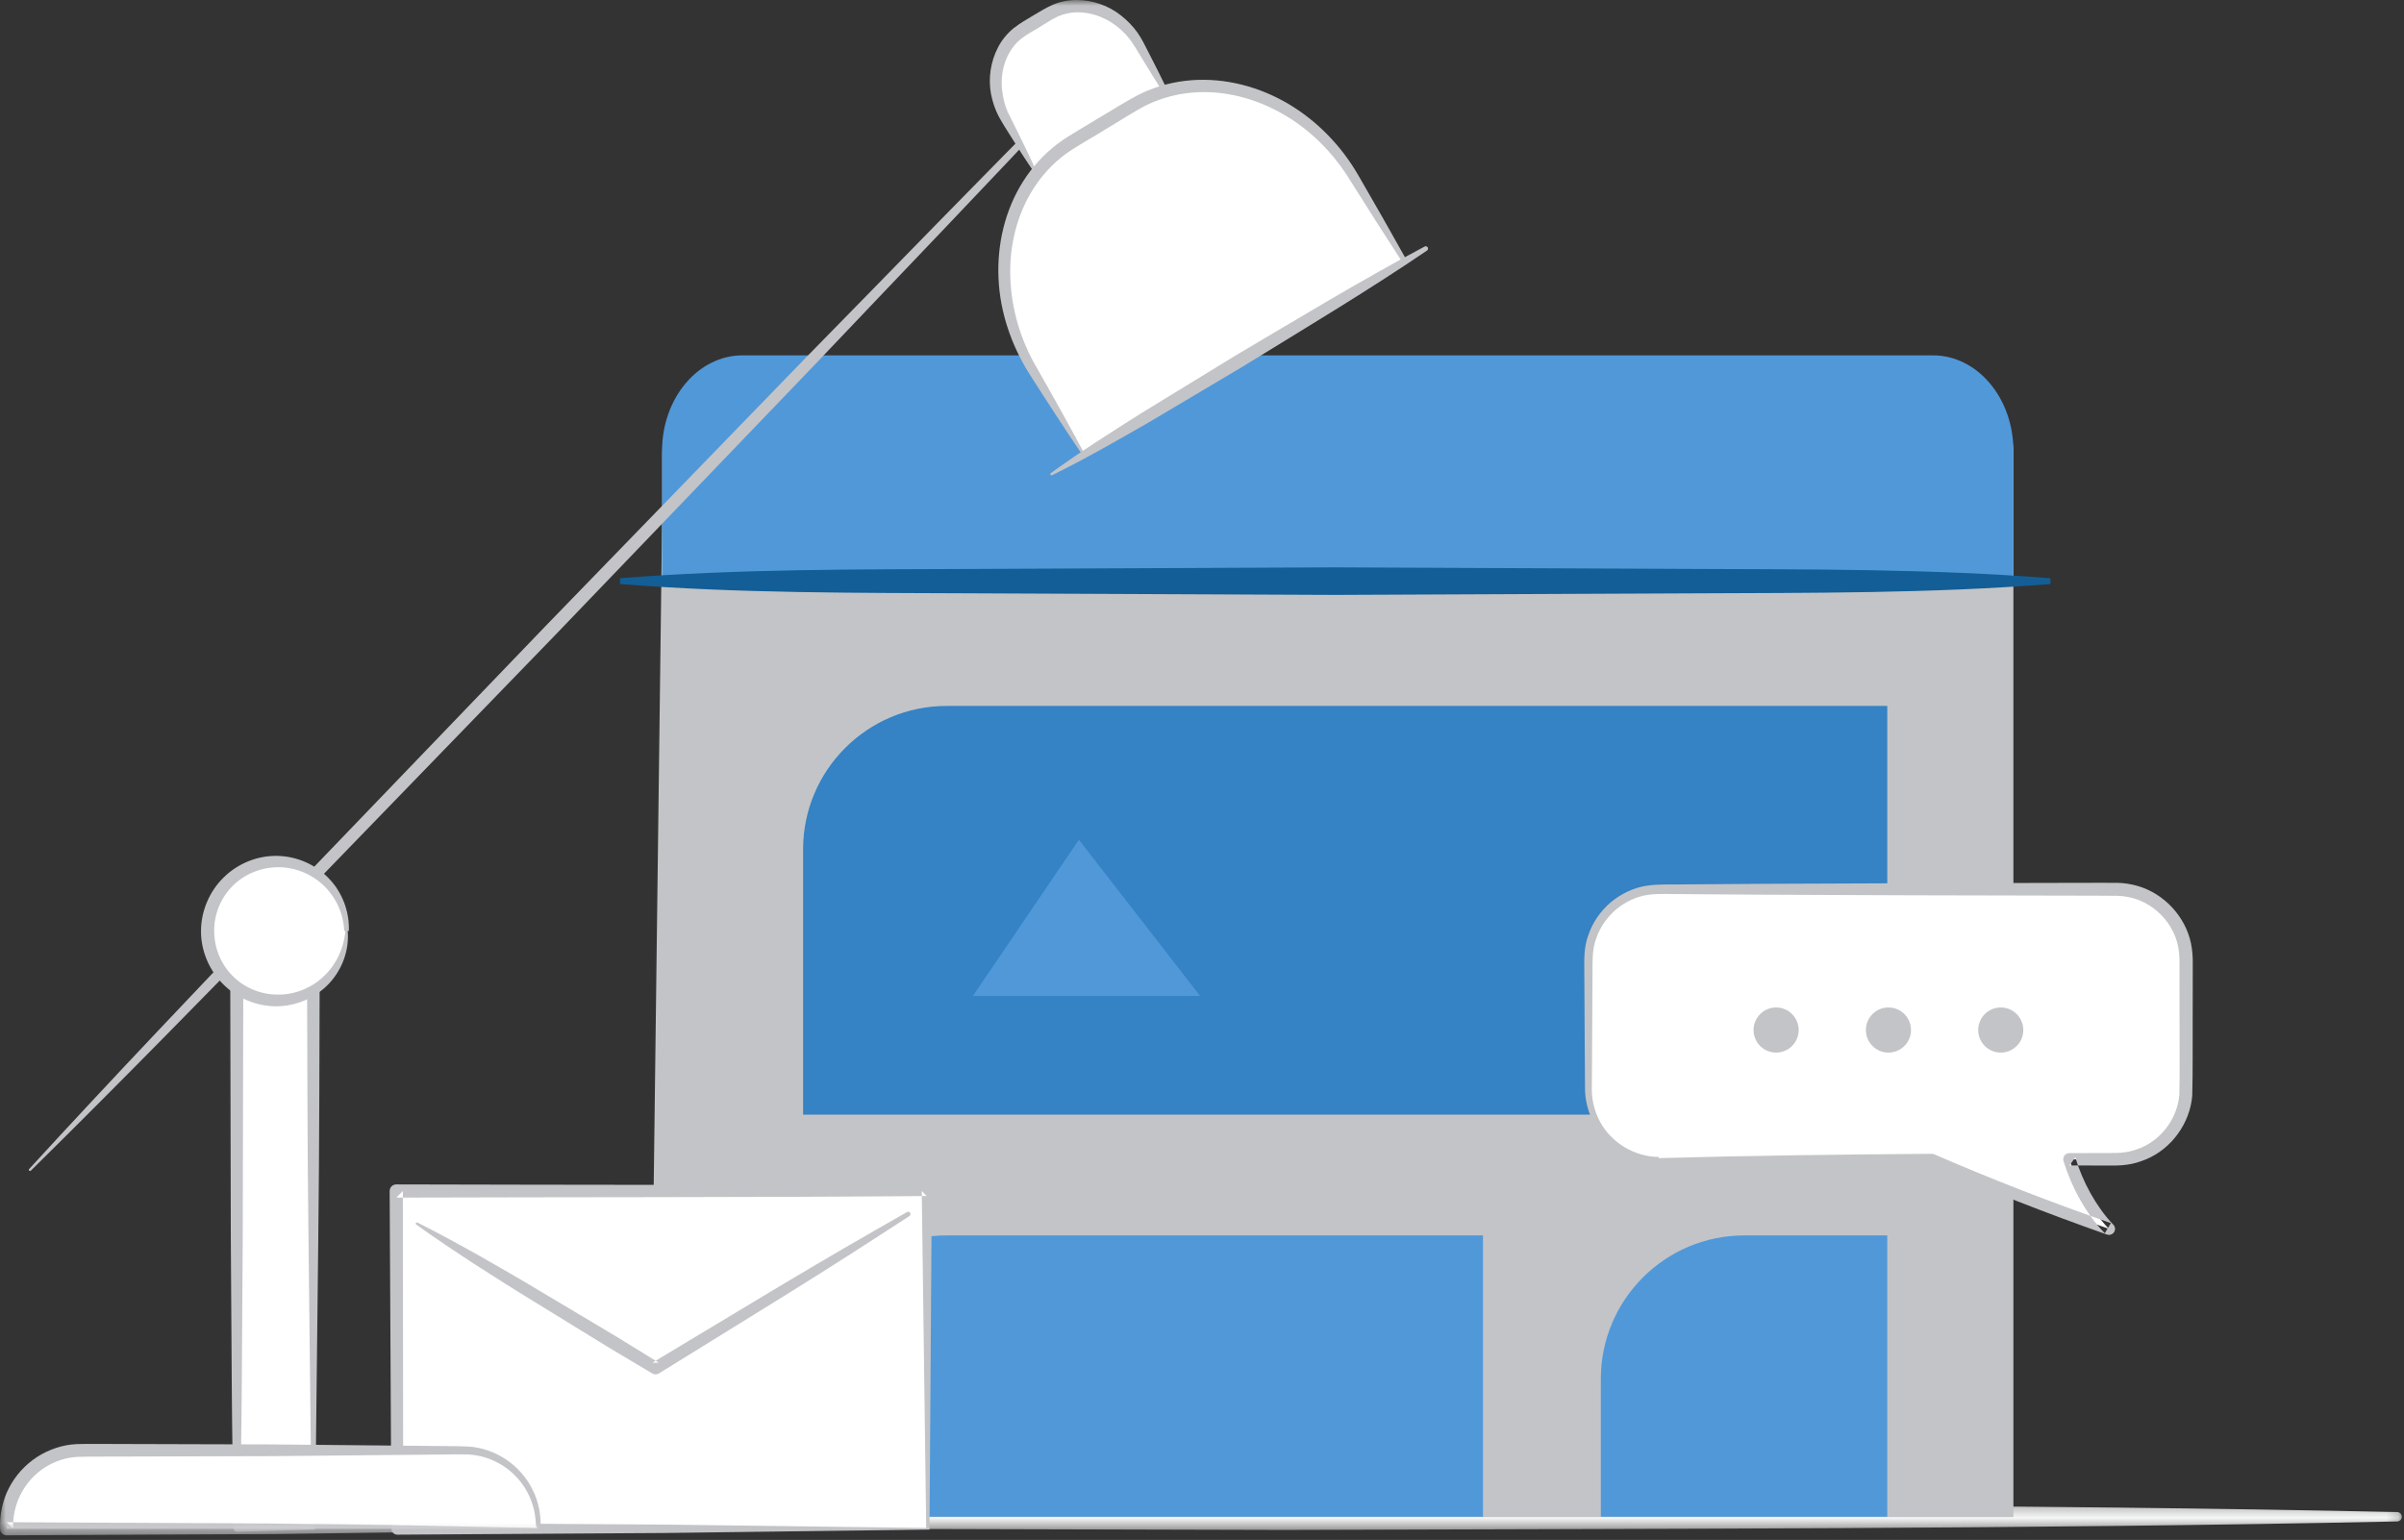 <svg height="132" viewBox="0 0 206 132" width="206" xmlns="http://www.w3.org/2000/svg" xmlns:xlink="http://www.w3.org/1999/xlink"><rect x="0" y="0" width="206" height="132" fill="#333333" stroke="none"/><mask id="a" fill="#fff"><path d="m191.813.278v2.262h-191.474v-2.262z" fill="#fff" fill-rule="evenodd"/></mask><mask id="b" fill="#fff"><path d="m0 131.604h205.813v-131.604h-205.813z" fill="#fff" fill-rule="evenodd"/></mask><g fill="none" fill-rule="evenodd"><path d="m.532 1.208c15.907-.551 31.814-.667 47.723-.805l47.721-.126c31.816.12 63.63.051 95.446.731.22.005.395.188.391.409-.005.215-.178.387-.391.392-31.816.678-63.63.61-95.446.73l-47.721-.126c-15.909-.138-31.816-.254-47.723-.805-.11-.004-.197-.096-.193-.207.004-.105.089-.189.193-.193" fill="#f6f7f7" mask="url(#a)" transform="translate(14 128.604)"/><path d="m55.659 130.013 1.093-86.751v-4.361c0-3.808 3.087-6.896 6.894-6.896h101.991c3.807 0 6.893 3.088 6.893 6.896v91.14h-105.333" fill="#c3c4c7"/><path d="m161.721 95.545h-92.904v-22.729c0-6.795 5.509-12.305 12.305-12.305h80.599z" fill="#3582c4"/><path d="m127.081 130.013h-58.265v-11.812c0-6.795 5.509-12.305 12.306-12.305h45.959z" fill="#5198d9"/><path d="m161.721 130.013h-24.546v-11.812c0-6.795 5.51-12.305 12.307-12.305h12.239z" fill="#5198d9"/><path d="m56.733 50.067v-6.245-5.177c0-4.52 3.087-8.185 6.895-8.185h102.007c3.809 0 6.896 3.665 6.896 8.185v11.422z" fill="#5198d9"/><path d="m175.703 50.063c-10.215.809-20.429.749-30.644.797l-30.643.135-30.644-.135c-10.214-.048-20.428.013-30.642-.797v-.5c10.214-.81 20.428-.749 30.642-.796l30.644-.135 30.643.135c10.215.047 20.429-.012 30.644.796z" fill="#135e96"/><path d="m142.143 99.372h23.404c7.345 3.279 15.171 5.962 15.171 5.962s-2.222-2.123-3.389-5.962h3.97c3.331 0 6.032-2.7 6.032-6.031v-11.085c0-3.331-2.701-6.031-6.032-6.031h-39.156c-3.33 0-6.03 2.7-6.03 6.031v11.085c0 3.331 2.7 6.031 6.03 6.031" fill="#fff"/><g fill="#c3c4c7"><path d="m142.144 99.571c-2.23.033-4.431-1.231-5.52-3.206-.538-.979-.83-2.118-.804-3.227l-.023-3.224-.036-6.448c-.002-1.041-.071-2.227.344-3.307.363-1.083 1.034-2.053 1.9-2.798.872-.73 1.937-1.259 3.071-1.437 1.166-.171 2.2-.081 3.284-.117l6.449-.047 12.897-.053 12.898-.029 3.225-.006 1.625.003c.586.009 1.169.11 1.734.269 2.265.662 4.084 2.616 4.563 4.935.116.562.159 1.197.149 1.72l-.002 1.613-.005 3.223c-.017 2.172.024 4.251-.039 6.498-.2 2.349-1.76 4.514-3.929 5.431-.542.22-1.104.404-1.687.472-.59.089-1.165.07-1.685.071l-3.224-.006.506-.684c.327 1.066.763 2.1 1.306 3.074.271.487.572.957.896 1.409.319.445.682.897 1.04 1.259l.013.013c.2.203.2.531-.004.732-.145.143-.355.183-.536.12-5.142-1.816-10.221-3.776-15.194-6.023l.191.041c-7.8-.056-15.602-.154-23.403-.371zm0-.3c7.801-.217 15.603-.314 23.403-.37.066-.001.127.013.183.036l.01.005c4.966 2.156 10.033 4.121 15.146 5.901l-.525.866c-.456-.458-.814-.911-1.17-1.4-.349-.484-.673-.985-.963-1.506-.584-1.039-1.053-2.14-1.406-3.278-.086-.277.069-.573.347-.659.051-.016.109-.024.16-.024l3.224-.006c.554-.002 1.06.01 1.532-.066.488-.056.955-.216 1.407-.398 1.808-.774 3.099-2.587 3.259-4.537.047-2.05.008-4.272.016-6.4l-.004-3.223-.002-1.613c.01-.551-.027-.993-.119-1.485-.39-1.916-1.898-3.546-3.773-4.1-.469-.132-.953-.218-1.442-.226l-1.598-.011-3.225-.007-12.898-.028-12.897-.053-6.449-.048c-1.061.018-2.191-.079-3.153.064-.996.145-1.933.602-2.709 1.238-.77.65-1.372 1.501-1.702 2.456-.376.95-.324 1.972-.333 3.067l-.036 6.448-.022 3.224c-.04 1.044.204 2.059.679 2.974.963 1.83 2.971 3.048 5.06 3.06z"/><path d="m169.514 88.292c0 1.067.865 1.933 1.933 1.933 1.067 0 1.932-.866 1.932-1.933 0-1.068-.865-1.934-1.932-1.934-1.068 0-1.933.866-1.933 1.934"/><path d="m159.889 88.292c0 1.067.865 1.933 1.933 1.933 1.067 0 1.932-.866 1.932-1.933 0-1.068-.865-1.934-1.932-1.934-1.068 0-1.933.866-1.933 1.934"/><path d="m150.264 88.292c0 1.067.865 1.933 1.933 1.933 1.067 0 1.932-.866 1.932-1.933 0-1.068-.865-1.934-1.932-1.934-1.068 0-1.933.866-1.933 1.934"/></g><path d="m79.508 131.042h-45.46l-.091-28.952h45.459z" fill="#fff"/><path d="m79.366 130.971v-.069l-.38-28.81.43.429c-15.154.126-30.306.084-45.459.135l.565-.568.031 28.952-.505-.504 22.58.146zm.283.142h-.071l-22.65.291-22.88.144c-.278.002-.504-.222-.506-.499v-.005l-.152-28.952c-.002-.311.249-.565.561-.567h.006c15.153.05 30.305.009 45.459.134h.008c.235.002.424.195.422.43z" fill="#c3c4c7"/><path d="m35.717 104.88 20.461 12.391 21.648-13.206" fill="#fff"/><path d="m35.769 104.794c1.788.896 3.537 1.856 5.277 2.83 1.731.991 3.464 1.977 5.169 3.009l5.137 3.061c1.72 1.009 3.402 2.079 5.104 3.116l-.558.001 10.867-6.534c3.625-2.173 7.283-4.292 10.958-6.383.096-.055.218-.022.273.075.052.092.023.209-.065.266-3.541 2.31-7.099 4.593-10.691 6.822l-10.782 6.673c-.175.108-.393.099-.559.001-1.707-1.029-3.435-2.025-5.125-3.081l-5.094-3.133c-1.704-1.034-3.381-2.114-5.061-3.187-1.669-1.092-3.33-2.197-4.954-3.365-.044-.032-.054-.095-.022-.14.029-.041.083-.052.126-.031" fill="#c3c4c7"/><path d="m20.29 131.042h6.562v-49.947h-6.562z" fill="#fff" mask="url(#b)"/><path d="m26.711 130.97v-.069l-.28-25.007c-.103-8.294-.095-16.534-.128-24.799l.549.549-6.563.016.566-.565-.055 24.974-.08 12.486c-.023 4.163-.109 8.325-.173 12.487l-.258-.258zm.283.142-.071.002-6.634.186c-.138.004-.253-.105-.257-.243l-.001-.002v-.013c-.064-4.162-.151-8.324-.173-12.487l-.08-12.486-.054-24.974c-.001-.313.251-.565.562-.566h.003l6.563.016c.302-.001.548.243.549.545v.005c-.033 8.384-.025 16.793-.128 25.147z" fill="#c3c4c7" mask="url(#b)"/><path d="m2.57 100.275 89.302-92.573" fill="#fff" mask="url(#b)"/><path d="m2.497 100.206c7.244-7.905 14.645-15.66 22.036-23.423l22.28-23.186 22.384-23.087c7.51-7.65 14.953-15.363 22.53-22.947.079-.078.206-.078.284 0 .076.077.077.2.005.279-7.307 7.844-14.748 15.56-22.122 23.34l-22.266 23.2-22.371 23.099c-7.492 7.666-14.976 15.34-22.615 22.864-.04.039-.103.038-.142-.001-.037-.038-.038-.099-.003-.138" fill="#c3c4c7" mask="url(#b)"/><path d="m29.694 79.804c0 3.287-2.664 5.952-5.952 5.952-3.287 0-5.952-2.665-5.952-5.952 0-3.288 2.665-5.952 5.952-5.952 3.288 0 5.952 2.664 5.952 5.952" fill="#fff" mask="url(#b)"/><path d="m29.494 79.804c-.053-1.514-.738-2.948-1.806-3.947-1.071-.999-2.513-1.55-3.947-1.519-1.433.025-2.839.61-3.834 1.632-1.002 1.012-1.568 2.42-1.553 3.834-.001 1.412.555 2.817 1.559 3.828.993 1.017 2.397 1.614 3.828 1.621 1.432.036 2.869-.512 3.941-1.509 1.084-.983 1.777-2.409 1.912-3.94zm.3 0c.145 1.59-.444 3.261-1.575 4.477-1.127 1.219-2.787 1.952-4.478 1.977-1.69.019-3.383-.666-4.589-1.865-1.212-1.189-1.938-2.88-1.929-4.589.005-1.708.72-3.396 1.934-4.584 1.205-1.194 2.896-1.89 4.584-1.855 1.689.02 3.343.752 4.471 1.967 1.148 1.201 1.745 2.863 1.681 4.472z" fill="#c3c4c7" mask="url(#b)"/><path d="m46.125 131.042h-45.56v-.314c0-3.542 2.872-6.415 6.414-6.415h32.732c3.543 0 6.414 2.873 6.414 6.415z" fill="#fff" mask="url(#b)"/><path d="m46.018 130.971-.034-.07c-.055-.116-.064-.103-.07-.273l-.026-.404c-.02-.269-.077-.533-.126-.797-.133-.52-.305-1.032-.563-1.503-.498-.948-1.258-1.752-2.153-2.321-.902-.563-1.942-.896-2.999-.931-1.076-.023-2.218.012-3.325.016l-13.376.127-13.377.038c-1.1.011-2.26-.011-3.313.026-1.022.045-2.014.391-2.867.943-1.716 1.127-2.754 3.123-2.661 5.22l-.562-.561 22.593.109 11.374.153zm.263.141-.084.002-11.258.227-11.406.153-22.967.11c-.303.002-.55-.238-.561-.538l-.001-.024c-.039-1.155.2-2.423.763-3.49.551-1.081 1.399-2.004 2.412-2.665 1.02-.653 2.207-1.055 3.417-1.103 1.174-.034 2.245-.004 3.373-.009l13.377.038 13.376.127c1.123.019 2.212.004 3.362.051 1.175.059 2.316.472 3.287 1.115.963.652 1.761 1.552 2.269 2.592.265.516.436 1.073.561 1.635.045.284.095.57.11.857l.016.431c.012.094-.009.325-.046.491z" fill="#c3c4c7" mask="url(#b)"/><path d="m88.716 14.737-2.43-4.35c-1.719-2.852-1.069-6.398 1.454-7.919l2.084-1.256c2.524-1.521 5.963-.442 7.683 2.411l2.43 4.349" fill="#fff" mask="url(#b)"/><path d="m88.629 14.786c-.719-1.042-1.398-2.105-2.063-3.176-.338-.534-.67-1.053-.995-1.649-.308-.596-.522-1.243-.652-1.908-.246-1.336-.039-2.768.606-4.001.322-.617.771-1.176 1.317-1.621.577-.457 1.107-.748 1.648-1.076.551-.312 1.05-.655 1.724-.948.647-.274 1.351-.41 2.045-.407 1.389.008 2.756.483 3.811 1.336.531.421 1.007.906 1.396 1.454.406.566.652 1.136.949 1.694.587 1.119 1.139 2.257 1.696 3.391.049.099.008.22-.09.268-.093.045-.204.012-.258-.073-.673-1.067-1.351-2.132-1.995-3.214-.325-.538-.649-1.097-.998-1.545-.364-.465-.799-.867-1.272-1.208-.946-.679-2.092-1.07-3.224-1.047-.566.008-1.124.129-1.633.358-.482.215-1.03.588-1.567.911-.528.336-1.12.638-1.532.966-.438.342-.806.778-1.077 1.274-.545.989-.745 2.184-.57 3.334.074.576.219 1.152.456 1.694l.826 1.666c.564 1.131 1.115 2.27 1.627 3.429.021.051-.001.111-.052.133-.045.02-.097.004-.123-.035" fill="#c3c4c7" mask="url(#b)"/><path d="m92.853 38.967-4.389-7.279c-4.269-7.083-2.717-15.846 3.466-19.575l5.108-3.078c6.183-3.728 14.657-1.008 18.926 6.074l4.389 7.28" fill="#fff" mask="url(#b)"/><path d="m92.767 39.019c-1.566-2.319-3.09-4.664-4.591-7.022-1.51-2.416-2.483-5.224-2.611-8.112-.136-2.877.529-5.834 2.089-8.31.776-1.236 1.773-2.338 2.94-3.225.581-.455 1.221-.816 1.803-1.177l1.795-1.083c1.224-.703 2.337-1.464 3.681-2.119 1.329-.618 2.768-.985 4.222-1.095 2.916-.221 5.842.568 8.318 2.034 2.481 1.475 4.535 3.616 5.965 6.086 1.402 2.418 2.786 4.846 4.147 7.29.054.096.018.217-.078.272-.092.051-.208.021-.265-.066-1.525-2.344-3.026-4.702-4.511-7.071-1.431-2.326-3.4-4.315-5.758-5.653-2.337-1.351-5.062-2.058-7.733-1.831-1.332.111-2.639.457-3.842 1.028-1.166.575-2.371 1.395-3.562 2.094-1.167.739-2.461 1.414-3.511 2.179-1.065.797-1.981 1.79-2.701 2.916-1.445 2.254-2.095 4.992-1.988 7.688.1 2.704.901 5.381 2.296 7.736 1.384 2.428 2.748 4.87 4.067 7.337.025.049.007.11-.041.136-.046.025-.103.01-.131-.032" fill="#c3c4c7" mask="url(#b)"/><path d="m90.093 40.648 32.088-19.345" fill="#fff" mask="url(#b)"/><path d="m90.041 40.562c2.532-1.848 5.176-3.51 7.814-5.181l7.99-4.89c5.379-3.172 10.709-6.426 16.232-9.359.098-.051.219-.014.271.083.048.091.018.203-.065.26-5.172 3.515-10.538 6.709-15.854 9.985l-8.055 4.782c-2.709 1.552-5.413 3.115-8.229 4.491-.05.024-.111.004-.135-.046-.022-.044-.007-.097.031-.125" fill="#c3c4c7" mask="url(#b)"/><path d="m83.366 85.373 9.085-13.394 10.39 13.394z" fill="#5198d9" mask="url(#b)"/></g></svg>
